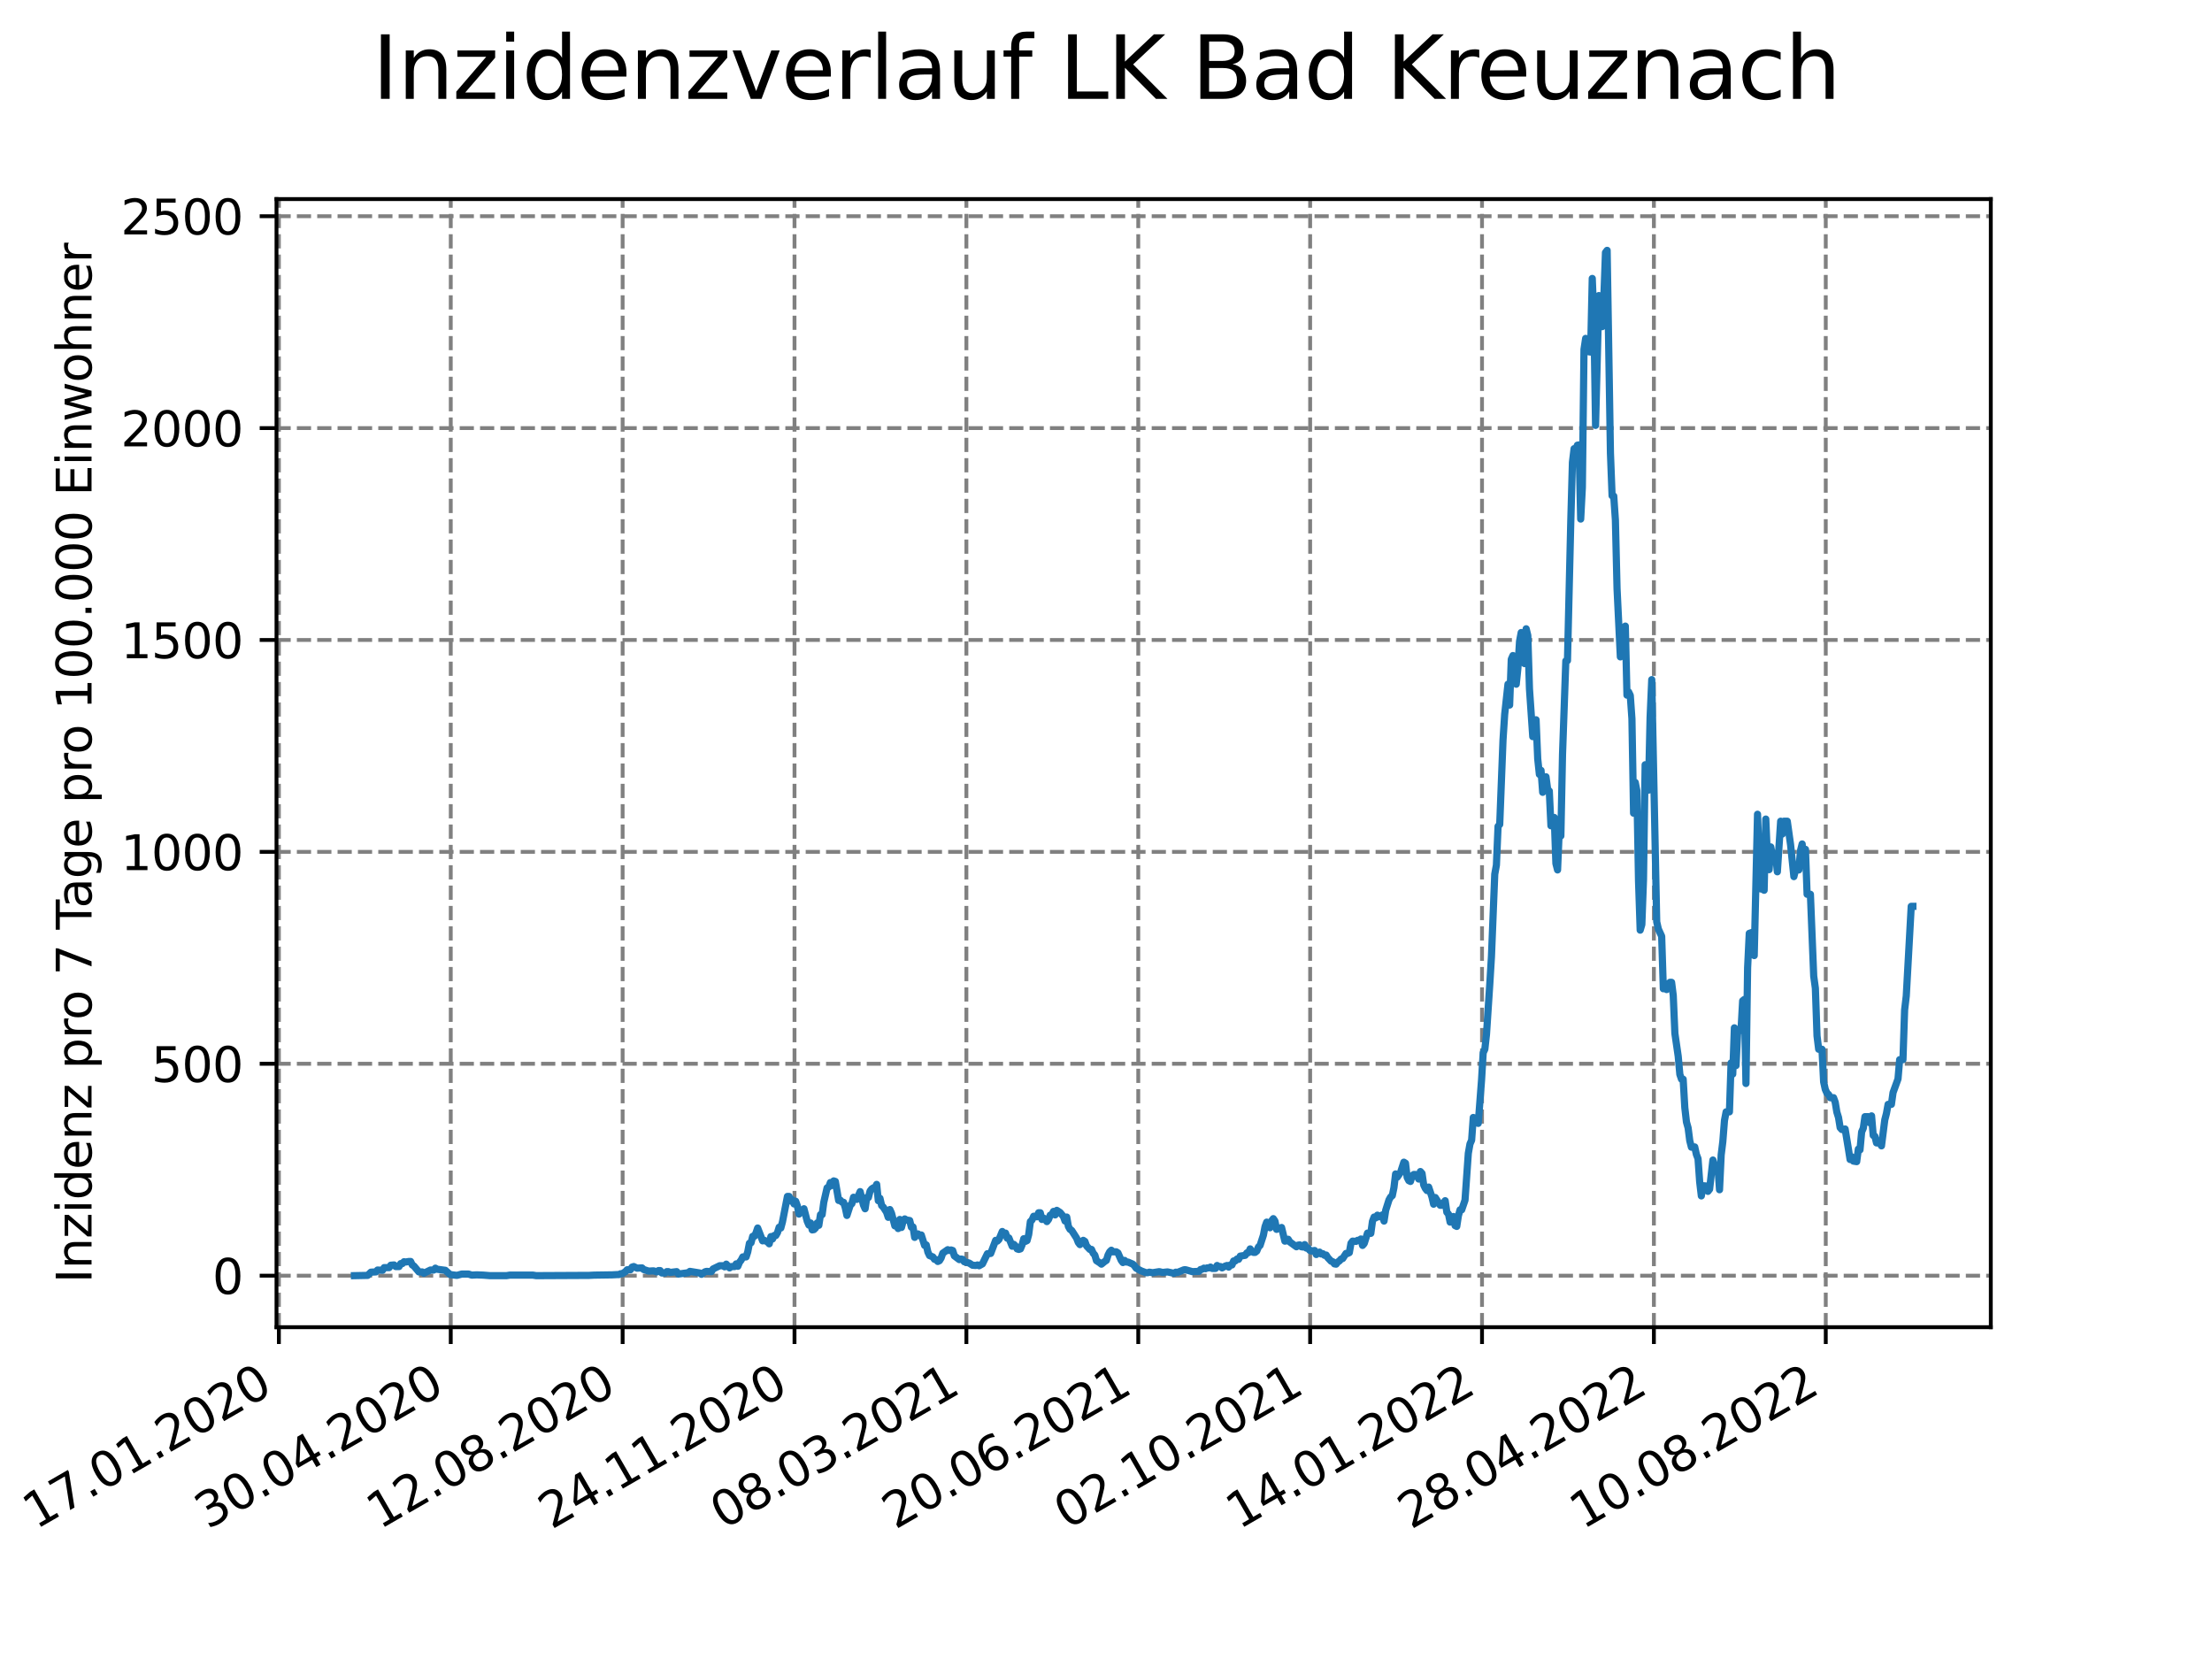 <?xml version="1.0" encoding="utf-8" standalone="no"?>
<!DOCTYPE svg PUBLIC "-//W3C//DTD SVG 1.1//EN"
  "http://www.w3.org/Graphics/SVG/1.1/DTD/svg11.dtd">
<svg xmlns:xlink="http://www.w3.org/1999/xlink" width="460.8pt" height="345.6pt" viewBox="0 0 460.8 345.6" xmlns="http://www.w3.org/2000/svg" version="1.1">
 <defs>
  <style type="text/css">*{stroke-linejoin: round; stroke-linecap: butt}</style>
 </defs>
 <g id="figure_1">
  <g id="patch_1">
   <path d="M 0 345.6 
L 460.8 345.6 
L 460.8 0 
L 0 0 
z
" style="fill: #ffffff"/>
  </g>
  <g id="axes_1">
   <g id="patch_2">
    <path d="M 57.6 276.48 
L 414.72 276.48 
L 414.72 41.472 
L 57.6 41.472 
z
" style="fill: #ffffff"/>
   </g>
   <g id="matplotlib.axis_1">
    <g id="xtick_1">
     <g id="line2d_1">
      <path d="M 58.096 276.48 
L 58.096 41.472 
" clip-path="url(#p999271ef5e)" style="fill: none; stroke-dasharray: 2.96,1.28; stroke-dashoffset: 0; stroke: #808080; stroke-width: 0.8"/>
     </g>
     <g id="line2d_2">
      <defs>
       <path id="mfde6e2e87e" d="M 0 0 
L 0 3.5 
" style="stroke: #000000; stroke-width: 0.8"/>
      </defs>
      <g>
       <use xlink:href="#mfde6e2e87e" x="58.096" y="276.48" style="stroke: #000000; stroke-width: 0.8"/>
      </g>
     </g>
     <g id="text_1">
      <!-- 17.01.2020 -->
      <g transform="translate(7.471 318.689) rotate(-30) scale(0.1 -0.1)">
       <defs>
        <path id="DejaVuSans-31" d="M 794 531 
L 1825 531 
L 1825 4091 
L 703 3866 
L 703 4441 
L 1819 4666 
L 2450 4666 
L 2450 531 
L 3481 531 
L 3481 0 
L 794 0 
L 794 531 
z
" transform="scale(0.016)"/>
        <path id="DejaVuSans-37" d="M 525 4666 
L 3525 4666 
L 3525 4397 
L 1831 0 
L 1172 0 
L 2766 4134 
L 525 4134 
L 525 4666 
z
" transform="scale(0.016)"/>
        <path id="DejaVuSans-2e" d="M 684 794 
L 1344 794 
L 1344 0 
L 684 0 
L 684 794 
z
" transform="scale(0.016)"/>
        <path id="DejaVuSans-30" d="M 2034 4250 
Q 1547 4250 1301 3770 
Q 1056 3291 1056 2328 
Q 1056 1369 1301 889 
Q 1547 409 2034 409 
Q 2525 409 2770 889 
Q 3016 1369 3016 2328 
Q 3016 3291 2770 3770 
Q 2525 4250 2034 4250 
z
M 2034 4750 
Q 2819 4750 3233 4129 
Q 3647 3509 3647 2328 
Q 3647 1150 3233 529 
Q 2819 -91 2034 -91 
Q 1250 -91 836 529 
Q 422 1150 422 2328 
Q 422 3509 836 4129 
Q 1250 4750 2034 4750 
z
" transform="scale(0.016)"/>
        <path id="DejaVuSans-32" d="M 1228 531 
L 3431 531 
L 3431 0 
L 469 0 
L 469 531 
Q 828 903 1448 1529 
Q 2069 2156 2228 2338 
Q 2531 2678 2651 2914 
Q 2772 3150 2772 3378 
Q 2772 3750 2511 3984 
Q 2250 4219 1831 4219 
Q 1534 4219 1204 4116 
Q 875 4013 500 3803 
L 500 4441 
Q 881 4594 1212 4672 
Q 1544 4750 1819 4750 
Q 2544 4750 2975 4387 
Q 3406 4025 3406 3419 
Q 3406 3131 3298 2873 
Q 3191 2616 2906 2266 
Q 2828 2175 2409 1742 
Q 1991 1309 1228 531 
z
" transform="scale(0.016)"/>
       </defs>
       <use xlink:href="#DejaVuSans-31"/>
       <use xlink:href="#DejaVuSans-37" x="63.623"/>
       <use xlink:href="#DejaVuSans-2e" x="127.246"/>
       <use xlink:href="#DejaVuSans-30" x="159.033"/>
       <use xlink:href="#DejaVuSans-31" x="222.656"/>
       <use xlink:href="#DejaVuSans-2e" x="286.279"/>
       <use xlink:href="#DejaVuSans-32" x="318.066"/>
       <use xlink:href="#DejaVuSans-30" x="381.689"/>
       <use xlink:href="#DejaVuSans-32" x="445.312"/>
       <use xlink:href="#DejaVuSans-30" x="508.936"/>
      </g>
     </g>
    </g>
    <g id="xtick_2">
     <g id="line2d_3">
      <path d="M 93.901 276.48 
L 93.901 41.472 
" clip-path="url(#p999271ef5e)" style="fill: none; stroke-dasharray: 2.96,1.28; stroke-dashoffset: 0; stroke: #808080; stroke-width: 0.8"/>
     </g>
     <g id="line2d_4">
      <g>
       <use xlink:href="#mfde6e2e87e" x="93.901" y="276.48" style="stroke: #000000; stroke-width: 0.8"/>
      </g>
     </g>
     <g id="text_2">
      <!-- 30.04.2020 -->
      <g transform="translate(43.276 318.689) rotate(-30) scale(0.1 -0.1)">
       <defs>
        <path id="DejaVuSans-33" d="M 2597 2516 
Q 3050 2419 3304 2112 
Q 3559 1806 3559 1356 
Q 3559 666 3084 287 
Q 2609 -91 1734 -91 
Q 1441 -91 1130 -33 
Q 819 25 488 141 
L 488 750 
Q 750 597 1062 519 
Q 1375 441 1716 441 
Q 2309 441 2620 675 
Q 2931 909 2931 1356 
Q 2931 1769 2642 2001 
Q 2353 2234 1838 2234 
L 1294 2234 
L 1294 2753 
L 1863 2753 
Q 2328 2753 2575 2939 
Q 2822 3125 2822 3475 
Q 2822 3834 2567 4026 
Q 2313 4219 1838 4219 
Q 1578 4219 1281 4162 
Q 984 4106 628 3988 
L 628 4550 
Q 988 4650 1302 4700 
Q 1616 4750 1894 4750 
Q 2613 4750 3031 4423 
Q 3450 4097 3450 3541 
Q 3450 3153 3228 2886 
Q 3006 2619 2597 2516 
z
" transform="scale(0.016)"/>
        <path id="DejaVuSans-34" d="M 2419 4116 
L 825 1625 
L 2419 1625 
L 2419 4116 
z
M 2253 4666 
L 3047 4666 
L 3047 1625 
L 3713 1625 
L 3713 1100 
L 3047 1100 
L 3047 0 
L 2419 0 
L 2419 1100 
L 313 1100 
L 313 1709 
L 2253 4666 
z
" transform="scale(0.016)"/>
       </defs>
       <use xlink:href="#DejaVuSans-33"/>
       <use xlink:href="#DejaVuSans-30" x="63.623"/>
       <use xlink:href="#DejaVuSans-2e" x="127.246"/>
       <use xlink:href="#DejaVuSans-30" x="159.033"/>
       <use xlink:href="#DejaVuSans-34" x="222.656"/>
       <use xlink:href="#DejaVuSans-2e" x="286.279"/>
       <use xlink:href="#DejaVuSans-32" x="318.066"/>
       <use xlink:href="#DejaVuSans-30" x="381.689"/>
       <use xlink:href="#DejaVuSans-32" x="445.312"/>
       <use xlink:href="#DejaVuSans-30" x="508.936"/>
      </g>
     </g>
    </g>
    <g id="xtick_3">
     <g id="line2d_5">
      <path d="M 129.706 276.48 
L 129.706 41.472 
" clip-path="url(#p999271ef5e)" style="fill: none; stroke-dasharray: 2.96,1.28; stroke-dashoffset: 0; stroke: #808080; stroke-width: 0.8"/>
     </g>
     <g id="line2d_6">
      <g>
       <use xlink:href="#mfde6e2e87e" x="129.706" y="276.48" style="stroke: #000000; stroke-width: 0.8"/>
      </g>
     </g>
     <g id="text_3">
      <!-- 12.08.2020 -->
      <g transform="translate(79.081 318.689) rotate(-30) scale(0.1 -0.1)">
       <defs>
        <path id="DejaVuSans-38" d="M 2034 2216 
Q 1584 2216 1326 1975 
Q 1069 1734 1069 1313 
Q 1069 891 1326 650 
Q 1584 409 2034 409 
Q 2484 409 2743 651 
Q 3003 894 3003 1313 
Q 3003 1734 2745 1975 
Q 2488 2216 2034 2216 
z
M 1403 2484 
Q 997 2584 770 2862 
Q 544 3141 544 3541 
Q 544 4100 942 4425 
Q 1341 4750 2034 4750 
Q 2731 4750 3128 4425 
Q 3525 4100 3525 3541 
Q 3525 3141 3298 2862 
Q 3072 2584 2669 2484 
Q 3125 2378 3379 2068 
Q 3634 1759 3634 1313 
Q 3634 634 3220 271 
Q 2806 -91 2034 -91 
Q 1263 -91 848 271 
Q 434 634 434 1313 
Q 434 1759 690 2068 
Q 947 2378 1403 2484 
z
M 1172 3481 
Q 1172 3119 1398 2916 
Q 1625 2713 2034 2713 
Q 2441 2713 2670 2916 
Q 2900 3119 2900 3481 
Q 2900 3844 2670 4047 
Q 2441 4250 2034 4250 
Q 1625 4250 1398 4047 
Q 1172 3844 1172 3481 
z
" transform="scale(0.016)"/>
       </defs>
       <use xlink:href="#DejaVuSans-31"/>
       <use xlink:href="#DejaVuSans-32" x="63.623"/>
       <use xlink:href="#DejaVuSans-2e" x="127.246"/>
       <use xlink:href="#DejaVuSans-30" x="159.033"/>
       <use xlink:href="#DejaVuSans-38" x="222.656"/>
       <use xlink:href="#DejaVuSans-2e" x="286.279"/>
       <use xlink:href="#DejaVuSans-32" x="318.066"/>
       <use xlink:href="#DejaVuSans-30" x="381.689"/>
       <use xlink:href="#DejaVuSans-32" x="445.312"/>
       <use xlink:href="#DejaVuSans-30" x="508.936"/>
      </g>
     </g>
    </g>
    <g id="xtick_4">
     <g id="line2d_7">
      <path d="M 165.511 276.48 
L 165.511 41.472 
" clip-path="url(#p999271ef5e)" style="fill: none; stroke-dasharray: 2.96,1.28; stroke-dashoffset: 0; stroke: #808080; stroke-width: 0.8"/>
     </g>
     <g id="line2d_8">
      <g>
       <use xlink:href="#mfde6e2e87e" x="165.511" y="276.48" style="stroke: #000000; stroke-width: 0.8"/>
      </g>
     </g>
     <g id="text_4">
      <!-- 24.11.2020 -->
      <g transform="translate(114.886 318.689) rotate(-30) scale(0.1 -0.1)">
       <use xlink:href="#DejaVuSans-32"/>
       <use xlink:href="#DejaVuSans-34" x="63.623"/>
       <use xlink:href="#DejaVuSans-2e" x="127.246"/>
       <use xlink:href="#DejaVuSans-31" x="159.033"/>
       <use xlink:href="#DejaVuSans-31" x="222.656"/>
       <use xlink:href="#DejaVuSans-2e" x="286.279"/>
       <use xlink:href="#DejaVuSans-32" x="318.066"/>
       <use xlink:href="#DejaVuSans-30" x="381.689"/>
       <use xlink:href="#DejaVuSans-32" x="445.312"/>
       <use xlink:href="#DejaVuSans-30" x="508.936"/>
      </g>
     </g>
    </g>
    <g id="xtick_5">
     <g id="line2d_9">
      <path d="M 201.316 276.48 
L 201.316 41.472 
" clip-path="url(#p999271ef5e)" style="fill: none; stroke-dasharray: 2.96,1.28; stroke-dashoffset: 0; stroke: #808080; stroke-width: 0.8"/>
     </g>
     <g id="line2d_10">
      <g>
       <use xlink:href="#mfde6e2e87e" x="201.316" y="276.48" style="stroke: #000000; stroke-width: 0.8"/>
      </g>
     </g>
     <g id="text_5">
      <!-- 08.03.2021 -->
      <g transform="translate(150.691 318.689) rotate(-30) scale(0.1 -0.1)">
       <use xlink:href="#DejaVuSans-30"/>
       <use xlink:href="#DejaVuSans-38" x="63.623"/>
       <use xlink:href="#DejaVuSans-2e" x="127.246"/>
       <use xlink:href="#DejaVuSans-30" x="159.033"/>
       <use xlink:href="#DejaVuSans-33" x="222.656"/>
       <use xlink:href="#DejaVuSans-2e" x="286.279"/>
       <use xlink:href="#DejaVuSans-32" x="318.066"/>
       <use xlink:href="#DejaVuSans-30" x="381.689"/>
       <use xlink:href="#DejaVuSans-32" x="445.312"/>
       <use xlink:href="#DejaVuSans-31" x="508.936"/>
      </g>
     </g>
    </g>
    <g id="xtick_6">
     <g id="line2d_11">
      <path d="M 237.121 276.48 
L 237.121 41.472 
" clip-path="url(#p999271ef5e)" style="fill: none; stroke-dasharray: 2.96,1.28; stroke-dashoffset: 0; stroke: #808080; stroke-width: 0.8"/>
     </g>
     <g id="line2d_12">
      <g>
       <use xlink:href="#mfde6e2e87e" x="237.121" y="276.48" style="stroke: #000000; stroke-width: 0.8"/>
      </g>
     </g>
     <g id="text_6">
      <!-- 20.06.2021 -->
      <g transform="translate(186.496 318.689) rotate(-30) scale(0.1 -0.1)">
       <defs>
        <path id="DejaVuSans-36" d="M 2113 2584 
Q 1688 2584 1439 2293 
Q 1191 2003 1191 1497 
Q 1191 994 1439 701 
Q 1688 409 2113 409 
Q 2538 409 2786 701 
Q 3034 994 3034 1497 
Q 3034 2003 2786 2293 
Q 2538 2584 2113 2584 
z
M 3366 4563 
L 3366 3988 
Q 3128 4100 2886 4159 
Q 2644 4219 2406 4219 
Q 1781 4219 1451 3797 
Q 1122 3375 1075 2522 
Q 1259 2794 1537 2939 
Q 1816 3084 2150 3084 
Q 2853 3084 3261 2657 
Q 3669 2231 3669 1497 
Q 3669 778 3244 343 
Q 2819 -91 2113 -91 
Q 1303 -91 875 529 
Q 447 1150 447 2328 
Q 447 3434 972 4092 
Q 1497 4750 2381 4750 
Q 2619 4750 2861 4703 
Q 3103 4656 3366 4563 
z
" transform="scale(0.016)"/>
       </defs>
       <use xlink:href="#DejaVuSans-32"/>
       <use xlink:href="#DejaVuSans-30" x="63.623"/>
       <use xlink:href="#DejaVuSans-2e" x="127.246"/>
       <use xlink:href="#DejaVuSans-30" x="159.033"/>
       <use xlink:href="#DejaVuSans-36" x="222.656"/>
       <use xlink:href="#DejaVuSans-2e" x="286.279"/>
       <use xlink:href="#DejaVuSans-32" x="318.066"/>
       <use xlink:href="#DejaVuSans-30" x="381.689"/>
       <use xlink:href="#DejaVuSans-32" x="445.312"/>
       <use xlink:href="#DejaVuSans-31" x="508.936"/>
      </g>
     </g>
    </g>
    <g id="xtick_7">
     <g id="line2d_13">
      <path d="M 272.926 276.48 
L 272.926 41.472 
" clip-path="url(#p999271ef5e)" style="fill: none; stroke-dasharray: 2.96,1.28; stroke-dashoffset: 0; stroke: #808080; stroke-width: 0.8"/>
     </g>
     <g id="line2d_14">
      <g>
       <use xlink:href="#mfde6e2e87e" x="272.926" y="276.48" style="stroke: #000000; stroke-width: 0.8"/>
      </g>
     </g>
     <g id="text_7">
      <!-- 02.10.2021 -->
      <g transform="translate(222.301 318.689) rotate(-30) scale(0.1 -0.1)">
       <use xlink:href="#DejaVuSans-30"/>
       <use xlink:href="#DejaVuSans-32" x="63.623"/>
       <use xlink:href="#DejaVuSans-2e" x="127.246"/>
       <use xlink:href="#DejaVuSans-31" x="159.033"/>
       <use xlink:href="#DejaVuSans-30" x="222.656"/>
       <use xlink:href="#DejaVuSans-2e" x="286.279"/>
       <use xlink:href="#DejaVuSans-32" x="318.066"/>
       <use xlink:href="#DejaVuSans-30" x="381.689"/>
       <use xlink:href="#DejaVuSans-32" x="445.312"/>
       <use xlink:href="#DejaVuSans-31" x="508.936"/>
      </g>
     </g>
    </g>
    <g id="xtick_8">
     <g id="line2d_15">
      <path d="M 308.731 276.48 
L 308.731 41.472 
" clip-path="url(#p999271ef5e)" style="fill: none; stroke-dasharray: 2.96,1.28; stroke-dashoffset: 0; stroke: #808080; stroke-width: 0.8"/>
     </g>
     <g id="line2d_16">
      <g>
       <use xlink:href="#mfde6e2e87e" x="308.731" y="276.48" style="stroke: #000000; stroke-width: 0.8"/>
      </g>
     </g>
     <g id="text_8">
      <!-- 14.01.2022 -->
      <g transform="translate(258.106 318.689) rotate(-30) scale(0.1 -0.1)">
       <use xlink:href="#DejaVuSans-31"/>
       <use xlink:href="#DejaVuSans-34" x="63.623"/>
       <use xlink:href="#DejaVuSans-2e" x="127.246"/>
       <use xlink:href="#DejaVuSans-30" x="159.033"/>
       <use xlink:href="#DejaVuSans-31" x="222.656"/>
       <use xlink:href="#DejaVuSans-2e" x="286.279"/>
       <use xlink:href="#DejaVuSans-32" x="318.066"/>
       <use xlink:href="#DejaVuSans-30" x="381.689"/>
       <use xlink:href="#DejaVuSans-32" x="445.312"/>
       <use xlink:href="#DejaVuSans-32" x="508.936"/>
      </g>
     </g>
    </g>
    <g id="xtick_9">
     <g id="line2d_17">
      <path d="M 344.536 276.48 
L 344.536 41.472 
" clip-path="url(#p999271ef5e)" style="fill: none; stroke-dasharray: 2.96,1.28; stroke-dashoffset: 0; stroke: #808080; stroke-width: 0.8"/>
     </g>
     <g id="line2d_18">
      <g>
       <use xlink:href="#mfde6e2e87e" x="344.536" y="276.48" style="stroke: #000000; stroke-width: 0.8"/>
      </g>
     </g>
     <g id="text_9">
      <!-- 28.04.2022 -->
      <g transform="translate(293.911 318.689) rotate(-30) scale(0.1 -0.1)">
       <use xlink:href="#DejaVuSans-32"/>
       <use xlink:href="#DejaVuSans-38" x="63.623"/>
       <use xlink:href="#DejaVuSans-2e" x="127.246"/>
       <use xlink:href="#DejaVuSans-30" x="159.033"/>
       <use xlink:href="#DejaVuSans-34" x="222.656"/>
       <use xlink:href="#DejaVuSans-2e" x="286.279"/>
       <use xlink:href="#DejaVuSans-32" x="318.066"/>
       <use xlink:href="#DejaVuSans-30" x="381.689"/>
       <use xlink:href="#DejaVuSans-32" x="445.312"/>
       <use xlink:href="#DejaVuSans-32" x="508.936"/>
      </g>
     </g>
    </g>
    <g id="xtick_10">
     <g id="line2d_19">
      <path d="M 380.341 276.48 
L 380.341 41.472 
" clip-path="url(#p999271ef5e)" style="fill: none; stroke-dasharray: 2.96,1.28; stroke-dashoffset: 0; stroke: #808080; stroke-width: 0.8"/>
     </g>
     <g id="line2d_20">
      <g>
       <use xlink:href="#mfde6e2e87e" x="380.341" y="276.48" style="stroke: #000000; stroke-width: 0.8"/>
      </g>
     </g>
     <g id="text_10">
      <!-- 10.08.2022 -->
      <g transform="translate(329.716 318.689) rotate(-30) scale(0.1 -0.1)">
       <use xlink:href="#DejaVuSans-31"/>
       <use xlink:href="#DejaVuSans-30" x="63.623"/>
       <use xlink:href="#DejaVuSans-2e" x="127.246"/>
       <use xlink:href="#DejaVuSans-30" x="159.033"/>
       <use xlink:href="#DejaVuSans-38" x="222.656"/>
       <use xlink:href="#DejaVuSans-2e" x="286.279"/>
       <use xlink:href="#DejaVuSans-32" x="318.066"/>
       <use xlink:href="#DejaVuSans-30" x="381.689"/>
       <use xlink:href="#DejaVuSans-32" x="445.312"/>
       <use xlink:href="#DejaVuSans-32" x="508.936"/>
      </g>
     </g>
    </g>
   </g>
   <g id="matplotlib.axis_2">
    <g id="ytick_1">
     <g id="line2d_21">
      <path d="M 57.6 265.742 
L 414.72 265.742 
" clip-path="url(#p999271ef5e)" style="fill: none; stroke-dasharray: 2.96,1.28; stroke-dashoffset: 0; stroke: #808080; stroke-width: 0.8"/>
     </g>
     <g id="line2d_22">
      <defs>
       <path id="m2670d70281" d="M 0 0 
L -3.5 0 
" style="stroke: #000000; stroke-width: 0.8"/>
      </defs>
      <g>
       <use xlink:href="#m2670d70281" x="57.6" y="265.742" style="stroke: #000000; stroke-width: 0.8"/>
      </g>
     </g>
     <g id="text_11">
      <!-- 0 -->
      <g transform="translate(44.237 269.541) scale(0.1 -0.1)">
       <use xlink:href="#DejaVuSans-30"/>
      </g>
     </g>
    </g>
    <g id="ytick_2">
     <g id="line2d_23">
      <path d="M 57.6 221.601 
L 414.72 221.601 
" clip-path="url(#p999271ef5e)" style="fill: none; stroke-dasharray: 2.96,1.28; stroke-dashoffset: 0; stroke: #808080; stroke-width: 0.8"/>
     </g>
     <g id="line2d_24">
      <g>
       <use xlink:href="#m2670d70281" x="57.6" y="221.601" style="stroke: #000000; stroke-width: 0.8"/>
      </g>
     </g>
     <g id="text_12">
      <!-- 500 -->
      <g transform="translate(31.512 225.401) scale(0.1 -0.1)">
       <defs>
        <path id="DejaVuSans-35" d="M 691 4666 
L 3169 4666 
L 3169 4134 
L 1269 4134 
L 1269 2991 
Q 1406 3038 1543 3061 
Q 1681 3084 1819 3084 
Q 2600 3084 3056 2656 
Q 3513 2228 3513 1497 
Q 3513 744 3044 326 
Q 2575 -91 1722 -91 
Q 1428 -91 1123 -41 
Q 819 9 494 109 
L 494 744 
Q 775 591 1075 516 
Q 1375 441 1709 441 
Q 2250 441 2565 725 
Q 2881 1009 2881 1497 
Q 2881 1984 2565 2268 
Q 2250 2553 1709 2553 
Q 1456 2553 1204 2497 
Q 953 2441 691 2322 
L 691 4666 
z
" transform="scale(0.016)"/>
       </defs>
       <use xlink:href="#DejaVuSans-35"/>
       <use xlink:href="#DejaVuSans-30" x="63.623"/>
       <use xlink:href="#DejaVuSans-30" x="127.246"/>
      </g>
     </g>
    </g>
    <g id="ytick_3">
     <g id="line2d_25">
      <path d="M 57.6 177.461 
L 414.72 177.461 
" clip-path="url(#p999271ef5e)" style="fill: none; stroke-dasharray: 2.96,1.28; stroke-dashoffset: 0; stroke: #808080; stroke-width: 0.8"/>
     </g>
     <g id="line2d_26">
      <g>
       <use xlink:href="#m2670d70281" x="57.6" y="177.461" style="stroke: #000000; stroke-width: 0.8"/>
      </g>
     </g>
     <g id="text_13">
      <!-- 1000 -->
      <g transform="translate(25.15 181.26) scale(0.1 -0.1)">
       <use xlink:href="#DejaVuSans-31"/>
       <use xlink:href="#DejaVuSans-30" x="63.623"/>
       <use xlink:href="#DejaVuSans-30" x="127.246"/>
       <use xlink:href="#DejaVuSans-30" x="190.869"/>
      </g>
     </g>
    </g>
    <g id="ytick_4">
     <g id="line2d_27">
      <path d="M 57.6 133.32 
L 414.72 133.32 
" clip-path="url(#p999271ef5e)" style="fill: none; stroke-dasharray: 2.96,1.28; stroke-dashoffset: 0; stroke: #808080; stroke-width: 0.8"/>
     </g>
     <g id="line2d_28">
      <g>
       <use xlink:href="#m2670d70281" x="57.6" y="133.32" style="stroke: #000000; stroke-width: 0.8"/>
      </g>
     </g>
     <g id="text_14">
      <!-- 1500 -->
      <g transform="translate(25.15 137.119) scale(0.1 -0.1)">
       <use xlink:href="#DejaVuSans-31"/>
       <use xlink:href="#DejaVuSans-35" x="63.623"/>
       <use xlink:href="#DejaVuSans-30" x="127.246"/>
       <use xlink:href="#DejaVuSans-30" x="190.869"/>
      </g>
     </g>
    </g>
    <g id="ytick_5">
     <g id="line2d_29">
      <path d="M 57.6 89.179 
L 414.72 89.179 
" clip-path="url(#p999271ef5e)" style="fill: none; stroke-dasharray: 2.96,1.28; stroke-dashoffset: 0; stroke: #808080; stroke-width: 0.8"/>
     </g>
     <g id="line2d_30">
      <g>
       <use xlink:href="#m2670d70281" x="57.6" y="89.179" style="stroke: #000000; stroke-width: 0.8"/>
      </g>
     </g>
     <g id="text_15">
      <!-- 2000 -->
      <g transform="translate(25.15 92.979) scale(0.1 -0.1)">
       <use xlink:href="#DejaVuSans-32"/>
       <use xlink:href="#DejaVuSans-30" x="63.623"/>
       <use xlink:href="#DejaVuSans-30" x="127.246"/>
       <use xlink:href="#DejaVuSans-30" x="190.869"/>
      </g>
     </g>
    </g>
    <g id="ytick_6">
     <g id="line2d_31">
      <path d="M 57.6 45.039 
L 414.72 45.039 
" clip-path="url(#p999271ef5e)" style="fill: none; stroke-dasharray: 2.96,1.28; stroke-dashoffset: 0; stroke: #808080; stroke-width: 0.8"/>
     </g>
     <g id="line2d_32">
      <g>
       <use xlink:href="#m2670d70281" x="57.6" y="45.039" style="stroke: #000000; stroke-width: 0.8"/>
      </g>
     </g>
     <g id="text_16">
      <!-- 2500 -->
      <g transform="translate(25.15 48.838) scale(0.1 -0.1)">
       <use xlink:href="#DejaVuSans-32"/>
       <use xlink:href="#DejaVuSans-35" x="63.623"/>
       <use xlink:href="#DejaVuSans-30" x="127.246"/>
       <use xlink:href="#DejaVuSans-30" x="190.869"/>
      </g>
     </g>
    </g>
    <g id="text_17">
     <!-- Inzidenz pro 7 Tage pro 100.000 Einwohner -->
     <g transform="translate(19.07 267.301) rotate(-90) scale(0.1 -0.1)">
      <defs>
       <path id="DejaVuSans-49" d="M 628 4666 
L 1259 4666 
L 1259 0 
L 628 0 
L 628 4666 
z
" transform="scale(0.016)"/>
       <path id="DejaVuSans-6e" d="M 3513 2113 
L 3513 0 
L 2938 0 
L 2938 2094 
Q 2938 2591 2744 2837 
Q 2550 3084 2163 3084 
Q 1697 3084 1428 2787 
Q 1159 2491 1159 1978 
L 1159 0 
L 581 0 
L 581 3500 
L 1159 3500 
L 1159 2956 
Q 1366 3272 1645 3428 
Q 1925 3584 2291 3584 
Q 2894 3584 3203 3211 
Q 3513 2838 3513 2113 
z
" transform="scale(0.016)"/>
       <path id="DejaVuSans-7a" d="M 353 3500 
L 3084 3500 
L 3084 2975 
L 922 459 
L 3084 459 
L 3084 0 
L 275 0 
L 275 525 
L 2438 3041 
L 353 3041 
L 353 3500 
z
" transform="scale(0.016)"/>
       <path id="DejaVuSans-69" d="M 603 3500 
L 1178 3500 
L 1178 0 
L 603 0 
L 603 3500 
z
M 603 4863 
L 1178 4863 
L 1178 4134 
L 603 4134 
L 603 4863 
z
" transform="scale(0.016)"/>
       <path id="DejaVuSans-64" d="M 2906 2969 
L 2906 4863 
L 3481 4863 
L 3481 0 
L 2906 0 
L 2906 525 
Q 2725 213 2448 61 
Q 2172 -91 1784 -91 
Q 1150 -91 751 415 
Q 353 922 353 1747 
Q 353 2572 751 3078 
Q 1150 3584 1784 3584 
Q 2172 3584 2448 3432 
Q 2725 3281 2906 2969 
z
M 947 1747 
Q 947 1113 1208 752 
Q 1469 391 1925 391 
Q 2381 391 2643 752 
Q 2906 1113 2906 1747 
Q 2906 2381 2643 2742 
Q 2381 3103 1925 3103 
Q 1469 3103 1208 2742 
Q 947 2381 947 1747 
z
" transform="scale(0.016)"/>
       <path id="DejaVuSans-65" d="M 3597 1894 
L 3597 1613 
L 953 1613 
Q 991 1019 1311 708 
Q 1631 397 2203 397 
Q 2534 397 2845 478 
Q 3156 559 3463 722 
L 3463 178 
Q 3153 47 2828 -22 
Q 2503 -91 2169 -91 
Q 1331 -91 842 396 
Q 353 884 353 1716 
Q 353 2575 817 3079 
Q 1281 3584 2069 3584 
Q 2775 3584 3186 3129 
Q 3597 2675 3597 1894 
z
M 3022 2063 
Q 3016 2534 2758 2815 
Q 2500 3097 2075 3097 
Q 1594 3097 1305 2825 
Q 1016 2553 972 2059 
L 3022 2063 
z
" transform="scale(0.016)"/>
       <path id="DejaVuSans-20" transform="scale(0.016)"/>
       <path id="DejaVuSans-70" d="M 1159 525 
L 1159 -1331 
L 581 -1331 
L 581 3500 
L 1159 3500 
L 1159 2969 
Q 1341 3281 1617 3432 
Q 1894 3584 2278 3584 
Q 2916 3584 3314 3078 
Q 3713 2572 3713 1747 
Q 3713 922 3314 415 
Q 2916 -91 2278 -91 
Q 1894 -91 1617 61 
Q 1341 213 1159 525 
z
M 3116 1747 
Q 3116 2381 2855 2742 
Q 2594 3103 2138 3103 
Q 1681 3103 1420 2742 
Q 1159 2381 1159 1747 
Q 1159 1113 1420 752 
Q 1681 391 2138 391 
Q 2594 391 2855 752 
Q 3116 1113 3116 1747 
z
" transform="scale(0.016)"/>
       <path id="DejaVuSans-72" d="M 2631 2963 
Q 2534 3019 2420 3045 
Q 2306 3072 2169 3072 
Q 1681 3072 1420 2755 
Q 1159 2438 1159 1844 
L 1159 0 
L 581 0 
L 581 3500 
L 1159 3500 
L 1159 2956 
Q 1341 3275 1631 3429 
Q 1922 3584 2338 3584 
Q 2397 3584 2469 3576 
Q 2541 3569 2628 3553 
L 2631 2963 
z
" transform="scale(0.016)"/>
       <path id="DejaVuSans-6f" d="M 1959 3097 
Q 1497 3097 1228 2736 
Q 959 2375 959 1747 
Q 959 1119 1226 758 
Q 1494 397 1959 397 
Q 2419 397 2687 759 
Q 2956 1122 2956 1747 
Q 2956 2369 2687 2733 
Q 2419 3097 1959 3097 
z
M 1959 3584 
Q 2709 3584 3137 3096 
Q 3566 2609 3566 1747 
Q 3566 888 3137 398 
Q 2709 -91 1959 -91 
Q 1206 -91 779 398 
Q 353 888 353 1747 
Q 353 2609 779 3096 
Q 1206 3584 1959 3584 
z
" transform="scale(0.016)"/>
       <path id="DejaVuSans-54" d="M -19 4666 
L 3928 4666 
L 3928 4134 
L 2272 4134 
L 2272 0 
L 1638 0 
L 1638 4134 
L -19 4134 
L -19 4666 
z
" transform="scale(0.016)"/>
       <path id="DejaVuSans-61" d="M 2194 1759 
Q 1497 1759 1228 1600 
Q 959 1441 959 1056 
Q 959 750 1161 570 
Q 1363 391 1709 391 
Q 2188 391 2477 730 
Q 2766 1069 2766 1631 
L 2766 1759 
L 2194 1759 
z
M 3341 1997 
L 3341 0 
L 2766 0 
L 2766 531 
Q 2569 213 2275 61 
Q 1981 -91 1556 -91 
Q 1019 -91 701 211 
Q 384 513 384 1019 
Q 384 1609 779 1909 
Q 1175 2209 1959 2209 
L 2766 2209 
L 2766 2266 
Q 2766 2663 2505 2880 
Q 2244 3097 1772 3097 
Q 1472 3097 1187 3025 
Q 903 2953 641 2809 
L 641 3341 
Q 956 3463 1253 3523 
Q 1550 3584 1831 3584 
Q 2591 3584 2966 3190 
Q 3341 2797 3341 1997 
z
" transform="scale(0.016)"/>
       <path id="DejaVuSans-67" d="M 2906 1791 
Q 2906 2416 2648 2759 
Q 2391 3103 1925 3103 
Q 1463 3103 1205 2759 
Q 947 2416 947 1791 
Q 947 1169 1205 825 
Q 1463 481 1925 481 
Q 2391 481 2648 825 
Q 2906 1169 2906 1791 
z
M 3481 434 
Q 3481 -459 3084 -895 
Q 2688 -1331 1869 -1331 
Q 1566 -1331 1297 -1286 
Q 1028 -1241 775 -1147 
L 775 -588 
Q 1028 -725 1275 -790 
Q 1522 -856 1778 -856 
Q 2344 -856 2625 -561 
Q 2906 -266 2906 331 
L 2906 616 
Q 2728 306 2450 153 
Q 2172 0 1784 0 
Q 1141 0 747 490 
Q 353 981 353 1791 
Q 353 2603 747 3093 
Q 1141 3584 1784 3584 
Q 2172 3584 2450 3431 
Q 2728 3278 2906 2969 
L 2906 3500 
L 3481 3500 
L 3481 434 
z
" transform="scale(0.016)"/>
       <path id="DejaVuSans-45" d="M 628 4666 
L 3578 4666 
L 3578 4134 
L 1259 4134 
L 1259 2753 
L 3481 2753 
L 3481 2222 
L 1259 2222 
L 1259 531 
L 3634 531 
L 3634 0 
L 628 0 
L 628 4666 
z
" transform="scale(0.016)"/>
       <path id="DejaVuSans-77" d="M 269 3500 
L 844 3500 
L 1563 769 
L 2278 3500 
L 2956 3500 
L 3675 769 
L 4391 3500 
L 4966 3500 
L 4050 0 
L 3372 0 
L 2619 2869 
L 1863 0 
L 1184 0 
L 269 3500 
z
" transform="scale(0.016)"/>
       <path id="DejaVuSans-68" d="M 3513 2113 
L 3513 0 
L 2938 0 
L 2938 2094 
Q 2938 2591 2744 2837 
Q 2550 3084 2163 3084 
Q 1697 3084 1428 2787 
Q 1159 2491 1159 1978 
L 1159 0 
L 581 0 
L 581 4863 
L 1159 4863 
L 1159 2956 
Q 1366 3272 1645 3428 
Q 1925 3584 2291 3584 
Q 2894 3584 3203 3211 
Q 3513 2838 3513 2113 
z
" transform="scale(0.016)"/>
      </defs>
      <use xlink:href="#DejaVuSans-49"/>
      <use xlink:href="#DejaVuSans-6e" x="29.492"/>
      <use xlink:href="#DejaVuSans-7a" x="92.871"/>
      <use xlink:href="#DejaVuSans-69" x="145.361"/>
      <use xlink:href="#DejaVuSans-64" x="173.145"/>
      <use xlink:href="#DejaVuSans-65" x="236.621"/>
      <use xlink:href="#DejaVuSans-6e" x="298.145"/>
      <use xlink:href="#DejaVuSans-7a" x="361.523"/>
      <use xlink:href="#DejaVuSans-20" x="414.014"/>
      <use xlink:href="#DejaVuSans-70" x="445.801"/>
      <use xlink:href="#DejaVuSans-72" x="509.277"/>
      <use xlink:href="#DejaVuSans-6f" x="548.141"/>
      <use xlink:href="#DejaVuSans-20" x="609.322"/>
      <use xlink:href="#DejaVuSans-37" x="641.109"/>
      <use xlink:href="#DejaVuSans-20" x="704.732"/>
      <use xlink:href="#DejaVuSans-54" x="736.52"/>
      <use xlink:href="#DejaVuSans-61" x="781.104"/>
      <use xlink:href="#DejaVuSans-67" x="842.383"/>
      <use xlink:href="#DejaVuSans-65" x="905.859"/>
      <use xlink:href="#DejaVuSans-20" x="967.383"/>
      <use xlink:href="#DejaVuSans-70" x="999.17"/>
      <use xlink:href="#DejaVuSans-72" x="1062.646"/>
      <use xlink:href="#DejaVuSans-6f" x="1101.51"/>
      <use xlink:href="#DejaVuSans-20" x="1162.691"/>
      <use xlink:href="#DejaVuSans-31" x="1194.479"/>
      <use xlink:href="#DejaVuSans-30" x="1258.102"/>
      <use xlink:href="#DejaVuSans-30" x="1321.725"/>
      <use xlink:href="#DejaVuSans-2e" x="1385.348"/>
      <use xlink:href="#DejaVuSans-30" x="1417.135"/>
      <use xlink:href="#DejaVuSans-30" x="1480.758"/>
      <use xlink:href="#DejaVuSans-30" x="1544.381"/>
      <use xlink:href="#DejaVuSans-20" x="1608.004"/>
      <use xlink:href="#DejaVuSans-45" x="1639.791"/>
      <use xlink:href="#DejaVuSans-69" x="1702.975"/>
      <use xlink:href="#DejaVuSans-6e" x="1730.758"/>
      <use xlink:href="#DejaVuSans-77" x="1794.137"/>
      <use xlink:href="#DejaVuSans-6f" x="1875.924"/>
      <use xlink:href="#DejaVuSans-68" x="1937.105"/>
      <use xlink:href="#DejaVuSans-6e" x="2000.484"/>
      <use xlink:href="#DejaVuSans-65" x="2063.863"/>
      <use xlink:href="#DejaVuSans-72" x="2125.387"/>
     </g>
    </g>
   </g>
   <g id="line2d_33">
    <path d="M 73.833 265.742 
L 76.587 265.686 
L 77.276 265.017 
L 78.308 264.962 
L 78.653 264.571 
L 79.685 264.627 
L 80.03 264.069 
L 81.063 264.069 
L 81.407 263.568 
L 82.095 263.512 
L 82.44 263.846 
L 83.128 263.846 
L 83.473 263.233 
L 83.817 263.233 
L 84.161 262.843 
L 84.505 262.899 
L 85.194 262.787 
L 85.538 262.787 
L 85.882 263.512 
L 86.227 263.735 
L 87.26 264.962 
L 87.948 264.962 
L 88.292 265.24 
L 89.67 264.571 
L 90.358 264.571 
L 90.702 264.181 
L 91.047 264.404 
L 92.768 264.627 
L 93.457 265.24 
L 93.801 265.519 
L 95.178 265.686 
L 96.211 265.408 
L 96.899 265.408 
L 97.588 265.408 
L 98.276 265.631 
L 99.309 265.575 
L 100.686 265.631 
L 102.064 265.742 
L 105.506 265.742 
L 106.195 265.631 
L 111.015 265.631 
L 111.703 265.742 
L 122.72 265.686 
L 123.753 265.631 
L 127.54 265.575 
L 128.573 265.519 
L 128.917 265.519 
L 129.262 265.352 
L 129.606 265.352 
L 130.294 264.906 
L 130.639 264.516 
L 131.327 264.516 
L 131.672 263.958 
L 132.016 263.846 
L 132.704 264.181 
L 133.737 264.125 
L 134.081 264.46 
L 135.114 264.794 
L 136.147 264.739 
L 136.836 264.962 
L 137.18 264.683 
L 137.524 264.683 
L 137.869 265.185 
L 138.557 265.185 
L 138.901 264.906 
L 139.246 264.906 
L 139.59 265.073 
L 140.967 264.906 
L 141.311 265.408 
L 143.377 265.129 
L 143.721 264.85 
L 145.787 265.185 
L 146.131 265.463 
L 146.82 264.962 
L 147.164 264.85 
L 148.197 264.906 
L 148.541 264.348 
L 149.918 263.679 
L 150.607 263.679 
L 150.951 263.902 
L 151.295 263.345 
L 151.984 264.125 
L 152.328 263.846 
L 153.017 263.846 
L 153.361 263.289 
L 153.705 263.791 
L 154.05 262.954 
L 154.394 262.508 
L 154.738 261.839 
L 155.427 261.839 
L 155.771 260.78 
L 156.115 258.996 
L 156.46 258.885 
L 156.804 257.546 
L 157.148 257.546 
L 157.492 256.822 
L 157.837 255.818 
L 158.869 258.494 
L 159.214 258.383 
L 159.902 258.717 
L 160.247 259.108 
L 160.591 257.602 
L 160.935 258.104 
L 161.279 257.379 
L 161.624 257.379 
L 161.968 256.766 
L 162.312 255.651 
L 162.657 255.818 
L 163.001 254.536 
L 164.034 249.239 
L 164.378 249.239 
L 164.722 250.187 
L 165.067 249.964 
L 165.411 250.8 
L 165.755 250.243 
L 166.099 251.191 
L 166.444 252.919 
L 166.788 252.417 
L 167.132 252.306 
L 167.476 251.804 
L 168.165 254.424 
L 168.509 255.205 
L 168.854 254.759 
L 169.198 256.208 
L 169.542 256.153 
L 169.886 255.818 
L 170.231 254.759 
L 170.575 255.261 
L 170.919 253.03 
L 171.264 253.03 
L 171.608 250.466 
L 172.296 247.455 
L 172.641 247.288 
L 172.985 246.34 
L 173.329 246.953 
L 173.673 246.006 
L 174.018 246.117 
L 174.706 250.076 
L 175.051 250.02 
L 175.395 250.41 
L 175.739 250.466 
L 176.083 251.581 
L 176.428 253.198 
L 177.116 251.079 
L 177.461 250.745 
L 177.805 249.407 
L 178.149 249.741 
L 178.493 249.853 
L 179.182 248.236 
L 179.87 251.023 
L 180.215 251.804 
L 180.559 249.462 
L 180.903 249.462 
L 181.248 248.124 
L 181.592 247.678 
L 181.936 247.455 
L 182.28 247.455 
L 182.625 246.73 
L 182.969 250.131 
L 183.313 249.63 
L 183.658 251.135 
L 184.002 251.469 
L 184.69 252.529 
L 185.035 253.588 
L 185.379 251.971 
L 185.723 252.752 
L 186.412 255.372 
L 186.756 254.982 
L 187.1 255.93 
L 187.445 254.034 
L 187.789 255.707 
L 188.133 254.424 
L 188.477 253.923 
L 188.822 254.146 
L 189.51 254.257 
L 189.855 255.651 
L 190.199 255.595 
L 190.543 257.769 
L 190.887 257.212 
L 191.232 257.045 
L 191.576 257.435 
L 191.92 257.268 
L 192.609 259.442 
L 192.953 259.331 
L 193.297 260.836 
L 193.642 261.561 
L 194.33 261.839 
L 194.674 262.341 
L 195.019 262.397 
L 195.363 262.787 
L 195.707 262.62 
L 196.052 262.062 
L 196.396 261.059 
L 197.429 260.334 
L 197.773 260.501 
L 198.117 260.39 
L 198.462 260.501 
L 198.806 261.616 
L 199.839 262.397 
L 200.183 262.285 
L 200.527 262.341 
L 200.871 262.843 
L 201.904 263.122 
L 202.593 263.568 
L 203.281 263.623 
L 203.626 263.512 
L 203.97 263.679 
L 204.659 263.289 
L 205.691 261.17 
L 206.38 261.115 
L 207.413 258.383 
L 207.757 258.55 
L 208.101 258.215 
L 208.79 256.543 
L 209.134 257.1 
L 209.478 256.877 
L 209.823 257.937 
L 210.167 257.881 
L 210.856 259.609 
L 211.2 259.219 
L 211.544 259.554 
L 211.888 260.167 
L 212.233 260.278 
L 212.577 260.167 
L 212.921 259.331 
L 213.265 258.048 
L 213.61 258.606 
L 213.954 258.438 
L 214.298 257.156 
L 214.643 254.48 
L 214.987 254.146 
L 215.331 253.365 
L 215.675 253.365 
L 216.02 253.477 
L 216.364 252.64 
L 216.708 252.64 
L 217.053 254.034 
L 217.397 253.755 
L 217.741 254.034 
L 218.085 254.48 
L 218.43 254.034 
L 218.774 253.142 
L 219.118 253.03 
L 219.462 252.361 
L 219.807 253.086 
L 220.151 252.138 
L 220.84 252.584 
L 221.528 253.421 
L 221.872 254.369 
L 222.217 253.532 
L 222.561 255.484 
L 222.905 256.097 
L 223.25 256.32 
L 224.282 257.937 
L 224.627 258.829 
L 224.971 259.275 
L 225.315 258.661 
L 225.66 258.383 
L 226.004 258.606 
L 226.348 259.554 
L 227.037 260.278 
L 227.381 260.278 
L 227.725 261.059 
L 228.069 261.449 
L 228.414 262.62 
L 229.102 263.066 
L 229.447 263.345 
L 230.135 262.787 
L 230.479 262.564 
L 230.824 261.449 
L 231.168 260.78 
L 231.512 260.446 
L 231.857 260.78 
L 232.545 260.78 
L 232.889 261.003 
L 233.578 262.564 
L 233.922 263.01 
L 234.266 262.564 
L 234.611 262.899 
L 234.955 262.899 
L 235.988 263.345 
L 236.332 263.679 
L 236.676 264.181 
L 237.709 264.739 
L 238.742 265.129 
L 239.086 265.129 
L 239.431 265.017 
L 240.119 265.129 
L 240.808 265.017 
L 241.496 264.906 
L 242.185 265.073 
L 243.218 264.962 
L 244.251 265.185 
L 244.595 265.24 
L 244.939 265.017 
L 245.283 265.073 
L 246.66 264.516 
L 247.005 264.516 
L 248.382 264.906 
L 249.759 264.85 
L 250.103 264.46 
L 250.448 264.404 
L 250.792 264.181 
L 251.136 264.293 
L 251.48 264.125 
L 251.825 264.125 
L 252.169 263.958 
L 252.513 264.237 
L 253.202 264.237 
L 253.546 263.623 
L 253.89 263.846 
L 254.235 263.846 
L 254.579 264.125 
L 255.267 263.735 
L 255.612 263.623 
L 255.956 263.958 
L 256.3 263.512 
L 256.645 263.512 
L 256.989 262.676 
L 257.333 262.676 
L 257.677 262.285 
L 258.022 262.341 
L 258.366 261.672 
L 259.055 261.561 
L 259.399 261.505 
L 259.743 261.003 
L 260.087 260.947 
L 260.432 260.167 
L 260.776 260.724 
L 261.12 260.892 
L 261.464 260.892 
L 261.809 260.613 
L 262.153 259.777 
L 262.497 259.442 
L 263.186 257.323 
L 263.53 255.539 
L 263.874 254.592 
L 264.219 255.038 
L 264.563 255.762 
L 264.907 254.313 
L 265.252 253.867 
L 265.596 254.369 
L 265.94 256.097 
L 266.284 255.818 
L 266.629 255.985 
L 266.973 255.707 
L 267.661 258.55 
L 268.006 258.494 
L 268.35 258.16 
L 268.694 258.717 
L 270.071 259.721 
L 270.416 259.386 
L 270.76 259.331 
L 271.104 259.721 
L 271.449 259.777 
L 271.793 259.275 
L 272.137 260 
L 272.481 260 
L 272.826 260.446 
L 273.17 260.613 
L 273.858 260.501 
L 274.203 261.338 
L 274.547 261.003 
L 274.891 260.836 
L 275.236 261.226 
L 275.58 261.17 
L 275.924 261.505 
L 276.268 261.449 
L 276.613 262.007 
L 277.301 262.731 
L 277.646 262.843 
L 277.99 263.289 
L 278.334 263.345 
L 278.678 262.899 
L 279.023 262.676 
L 279.367 262.285 
L 279.711 262.174 
L 280.4 261.115 
L 280.744 261.115 
L 281.088 260.947 
L 281.433 258.996 
L 281.777 258.55 
L 282.465 258.606 
L 282.81 258.383 
L 283.154 258.383 
L 283.498 258.104 
L 283.843 259.442 
L 284.187 259.052 
L 284.875 256.877 
L 285.564 256.933 
L 285.908 254.424 
L 286.253 253.532 
L 286.597 253.7 
L 286.941 253.142 
L 287.285 253.477 
L 287.974 253.086 
L 288.318 254.369 
L 288.662 252.138 
L 289.351 249.964 
L 289.695 249.351 
L 290.04 249.072 
L 290.384 247.399 
L 290.728 244.556 
L 291.072 245.225 
L 291.761 244.222 
L 292.45 242.103 
L 292.794 242.326 
L 293.138 245.281 
L 293.482 245.95 
L 293.827 246.117 
L 294.171 244.946 
L 294.515 244.668 
L 294.859 244.668 
L 295.204 245.002 
L 295.548 245.615 
L 295.892 244.054 
L 296.237 244.445 
L 296.581 246.842 
L 296.925 247.567 
L 297.269 248.013 
L 297.614 247.288 
L 298.302 249.351 
L 298.647 250.856 
L 298.991 249.462 
L 300.024 251.079 
L 300.368 251.079 
L 301.056 250.131 
L 301.401 252.529 
L 301.745 252.919 
L 302.089 254.592 
L 302.434 254.201 
L 302.778 253.421 
L 303.122 255.316 
L 303.466 255.484 
L 303.811 253.254 
L 304.155 252.027 
L 304.499 252.027 
L 305.188 250.02 
L 305.876 240.263 
L 306.221 238.312 
L 306.565 237.531 
L 306.909 232.792 
L 307.253 233.294 
L 307.598 232.848 
L 307.942 234.019 
L 308.631 225.043 
L 308.975 219.3 
L 309.319 218.575 
L 309.663 215.453 
L 310.352 204.972 
L 310.696 199.285 
L 311.385 182.113 
L 311.729 180.218 
L 312.073 172.134 
L 312.418 171.743 
L 313.106 154.126 
L 313.451 148.829 
L 314.139 142.529 
L 314.483 146.878 
L 314.828 137.344 
L 315.172 136.563 
L 315.516 141.581 
L 315.86 142.529 
L 316.205 139.184 
L 316.549 133.609 
L 316.893 131.769 
L 317.238 134.055 
L 317.582 138.236 
L 317.926 130.988 
L 318.27 132.382 
L 318.615 143.477 
L 319.303 153.457 
L 319.648 150.279 
L 319.992 149.944 
L 320.336 158.084 
L 320.68 161.318 
L 321.025 160.481 
L 321.369 165.053 
L 321.713 162.042 
L 322.057 161.819 
L 322.402 164.44 
L 322.746 164.774 
L 323.09 172.022 
L 323.779 170.294 
L 324.123 179.883 
L 324.467 181.221 
L 324.812 173.137 
L 325.156 174.141 
L 325.5 157.192 
L 326.189 137.679 
L 326.533 137.623 
L 327.222 108.687 
L 327.566 96.31 
L 327.91 93.467 
L 328.254 93.69 
L 328.599 92.742 
L 328.943 92.686 
L 329.287 108.13 
L 329.632 101.551 
L 329.976 72.783 
L 330.32 70.497 
L 331.009 73.284 
L 331.353 73.34 
L 331.697 58.008 
L 332.042 66.65 
L 332.386 88.616 
L 333.074 61.576 
L 333.419 68.044 
L 333.763 68.044 
L 334.107 62.078 
L 334.451 52.6 
L 334.796 52.154 
L 335.484 94.359 
L 335.829 103.279 
L 336.173 103.335 
L 336.517 108.353 
L 336.861 122.625 
L 337.55 136.842 
L 337.894 133.218 
L 338.239 133.33 
L 338.583 130.431 
L 338.927 144.815 
L 339.271 144.146 
L 339.616 144.871 
L 339.96 149.721 
L 340.304 169.402 
L 340.648 162.99 
L 340.993 164.719 
L 341.337 183.563 
L 341.681 193.766 
L 342.026 192.595 
L 342.37 183.228 
L 342.714 159.311 
L 343.058 164.217 
L 343.403 164.607 
L 343.747 149.498 
L 344.091 141.581 
L 345.124 192.037 
L 345.468 193.543 
L 346.157 195.048 
L 346.501 205.975 
L 346.846 204.86 
L 347.19 206.143 
L 347.534 205.641 
L 347.878 204.637 
L 348.223 204.637 
L 348.567 207.369 
L 348.911 215.286 
L 349.6 220.025 
L 349.944 223.816 
L 350.288 224.82 
L 350.633 224.82 
L 350.977 230.729 
L 351.321 233.74 
L 351.665 234.967 
L 352.01 237.643 
L 352.354 238.981 
L 353.043 238.925 
L 353.387 240.486 
L 353.731 241.378 
L 354.075 246.229 
L 354.42 249.128 
L 354.764 247.009 
L 355.452 247.065 
L 355.797 248.18 
L 356.141 247.734 
L 356.83 241.657 
L 357.174 242.828 
L 357.862 242.828 
L 358.207 247.846 
L 358.551 240.598 
L 358.895 237.81 
L 359.24 233.406 
L 359.584 231.622 
L 360.272 231.622 
L 360.617 221.419 
L 360.961 223.76 
L 361.305 214.115 
L 361.649 221.976 
L 361.994 214.729 
L 362.682 214.673 
L 363.027 208.484 
L 363.371 208.205 
L 363.715 225.712 
L 364.059 201.627 
L 364.404 194.435 
L 365.092 194.212 
L 365.437 199.062 
L 366.125 169.625 
L 366.469 179.047 
L 366.814 185.18 
L 367.158 185.235 
L 367.502 185.458 
L 367.846 170.628 
L 368.191 178.712 
L 368.535 181.166 
L 368.879 176.427 
L 369.224 178.155 
L 369.912 178.155 
L 370.256 181.612 
L 370.945 171.074 
L 371.289 173.75 
L 371.634 171.074 
L 372.322 171.074 
L 373.011 175.981 
L 373.699 182.615 
L 374.044 181.221 
L 374.732 181.221 
L 375.076 177.207 
L 375.421 175.813 
L 375.765 179.604 
L 376.109 176.928 
L 376.453 186.295 
L 377.142 186.295 
L 377.831 203.355 
L 378.175 205.864 
L 378.519 215.788 
L 378.863 218.575 
L 379.552 218.575 
L 379.896 225.377 
L 380.241 226.938 
L 380.585 227.719 
L 380.929 227.998 
L 381.273 228.667 
L 381.962 228.667 
L 382.306 229.614 
L 382.65 231.677 
L 382.995 232.792 
L 383.339 234.911 
L 383.683 235.301 
L 384.372 235.19 
L 385.06 239.371 
L 385.405 241.545 
L 385.749 240.988 
L 386.093 241.88 
L 386.782 241.991 
L 387.126 239.371 
L 387.47 239.538 
L 387.815 235.803 
L 388.159 235.022 
L 388.503 232.625 
L 389.192 232.625 
L 389.536 233.907 
L 389.88 232.458 
L 390.225 236.528 
L 390.569 236.695 
L 390.913 238.089 
L 391.602 238.089 
L 391.946 238.702 
L 392.635 233.294 
L 392.979 231.956 
L 393.323 230.06 
L 394.012 230.06 
L 394.356 227.607 
L 395.389 224.764 
L 395.733 220.75 
L 396.422 220.75 
L 396.766 210.38 
L 397.11 207.481 
L 398.143 188.804 
L 398.487 188.804 
L 398.487 188.804 
" clip-path="url(#p999271ef5e)" style="fill: none; stroke: #1f77b4; stroke-width: 1.5; stroke-linecap: square"/>
   </g>
   <g id="patch_3">
    <path d="M 57.6 276.48 
L 57.6 41.472 
" style="fill: none; stroke: #000000; stroke-width: 0.8; stroke-linejoin: miter; stroke-linecap: square"/>
   </g>
   <g id="patch_4">
    <path d="M 414.72 276.48 
L 414.72 41.472 
" style="fill: none; stroke: #000000; stroke-width: 0.8; stroke-linejoin: miter; stroke-linecap: square"/>
   </g>
   <g id="patch_5">
    <path d="M 57.6 276.48 
L 414.72 276.48 
" style="fill: none; stroke: #000000; stroke-width: 0.8; stroke-linejoin: miter; stroke-linecap: square"/>
   </g>
   <g id="patch_6">
    <path d="M 57.6 41.472 
L 414.72 41.472 
" style="fill: none; stroke: #000000; stroke-width: 0.8; stroke-linejoin: miter; stroke-linecap: square"/>
   </g>
  </g>
  <g id="text_18">
   <!-- Inzidenzverlauf LK Bad Kreuznach -->
   <g transform="translate(77.549 20.589) scale(0.18 -0.18)">
    <defs>
     <path id="DejaVuSans-76" d="M 191 3500 
L 800 3500 
L 1894 563 
L 2988 3500 
L 3597 3500 
L 2284 0 
L 1503 0 
L 191 3500 
z
" transform="scale(0.016)"/>
     <path id="DejaVuSans-6c" d="M 603 4863 
L 1178 4863 
L 1178 0 
L 603 0 
L 603 4863 
z
" transform="scale(0.016)"/>
     <path id="DejaVuSans-75" d="M 544 1381 
L 544 3500 
L 1119 3500 
L 1119 1403 
Q 1119 906 1312 657 
Q 1506 409 1894 409 
Q 2359 409 2629 706 
Q 2900 1003 2900 1516 
L 2900 3500 
L 3475 3500 
L 3475 0 
L 2900 0 
L 2900 538 
Q 2691 219 2414 64 
Q 2138 -91 1772 -91 
Q 1169 -91 856 284 
Q 544 659 544 1381 
z
M 1991 3584 
L 1991 3584 
z
" transform="scale(0.016)"/>
     <path id="DejaVuSans-66" d="M 2375 4863 
L 2375 4384 
L 1825 4384 
Q 1516 4384 1395 4259 
Q 1275 4134 1275 3809 
L 1275 3500 
L 2222 3500 
L 2222 3053 
L 1275 3053 
L 1275 0 
L 697 0 
L 697 3053 
L 147 3053 
L 147 3500 
L 697 3500 
L 697 3744 
Q 697 4328 969 4595 
Q 1241 4863 1831 4863 
L 2375 4863 
z
" transform="scale(0.016)"/>
     <path id="DejaVuSans-4c" d="M 628 4666 
L 1259 4666 
L 1259 531 
L 3531 531 
L 3531 0 
L 628 0 
L 628 4666 
z
" transform="scale(0.016)"/>
     <path id="DejaVuSans-4b" d="M 628 4666 
L 1259 4666 
L 1259 2694 
L 3353 4666 
L 4166 4666 
L 1850 2491 
L 4331 0 
L 3500 0 
L 1259 2247 
L 1259 0 
L 628 0 
L 628 4666 
z
" transform="scale(0.016)"/>
     <path id="DejaVuSans-42" d="M 1259 2228 
L 1259 519 
L 2272 519 
Q 2781 519 3026 730 
Q 3272 941 3272 1375 
Q 3272 1813 3026 2020 
Q 2781 2228 2272 2228 
L 1259 2228 
z
M 1259 4147 
L 1259 2741 
L 2194 2741 
Q 2656 2741 2882 2914 
Q 3109 3088 3109 3444 
Q 3109 3797 2882 3972 
Q 2656 4147 2194 4147 
L 1259 4147 
z
M 628 4666 
L 2241 4666 
Q 2963 4666 3353 4366 
Q 3744 4066 3744 3513 
Q 3744 3084 3544 2831 
Q 3344 2578 2956 2516 
Q 3422 2416 3680 2098 
Q 3938 1781 3938 1306 
Q 3938 681 3513 340 
Q 3088 0 2303 0 
L 628 0 
L 628 4666 
z
" transform="scale(0.016)"/>
     <path id="DejaVuSans-63" d="M 3122 3366 
L 3122 2828 
Q 2878 2963 2633 3030 
Q 2388 3097 2138 3097 
Q 1578 3097 1268 2742 
Q 959 2388 959 1747 
Q 959 1106 1268 751 
Q 1578 397 2138 397 
Q 2388 397 2633 464 
Q 2878 531 3122 666 
L 3122 134 
Q 2881 22 2623 -34 
Q 2366 -91 2075 -91 
Q 1284 -91 818 406 
Q 353 903 353 1747 
Q 353 2603 823 3093 
Q 1294 3584 2113 3584 
Q 2378 3584 2631 3529 
Q 2884 3475 3122 3366 
z
" transform="scale(0.016)"/>
    </defs>
    <use xlink:href="#DejaVuSans-49"/>
    <use xlink:href="#DejaVuSans-6e" x="29.492"/>
    <use xlink:href="#DejaVuSans-7a" x="92.871"/>
    <use xlink:href="#DejaVuSans-69" x="145.361"/>
    <use xlink:href="#DejaVuSans-64" x="173.145"/>
    <use xlink:href="#DejaVuSans-65" x="236.621"/>
    <use xlink:href="#DejaVuSans-6e" x="298.145"/>
    <use xlink:href="#DejaVuSans-7a" x="361.523"/>
    <use xlink:href="#DejaVuSans-76" x="414.014"/>
    <use xlink:href="#DejaVuSans-65" x="473.193"/>
    <use xlink:href="#DejaVuSans-72" x="534.717"/>
    <use xlink:href="#DejaVuSans-6c" x="575.83"/>
    <use xlink:href="#DejaVuSans-61" x="603.613"/>
    <use xlink:href="#DejaVuSans-75" x="664.893"/>
    <use xlink:href="#DejaVuSans-66" x="728.271"/>
    <use xlink:href="#DejaVuSans-20" x="763.477"/>
    <use xlink:href="#DejaVuSans-4c" x="795.264"/>
    <use xlink:href="#DejaVuSans-4b" x="850.977"/>
    <use xlink:href="#DejaVuSans-20" x="916.553"/>
    <use xlink:href="#DejaVuSans-42" x="948.34"/>
    <use xlink:href="#DejaVuSans-61" x="1016.943"/>
    <use xlink:href="#DejaVuSans-64" x="1078.223"/>
    <use xlink:href="#DejaVuSans-20" x="1141.699"/>
    <use xlink:href="#DejaVuSans-4b" x="1173.486"/>
    <use xlink:href="#DejaVuSans-72" x="1239.062"/>
    <use xlink:href="#DejaVuSans-65" x="1277.926"/>
    <use xlink:href="#DejaVuSans-75" x="1339.449"/>
    <use xlink:href="#DejaVuSans-7a" x="1402.828"/>
    <use xlink:href="#DejaVuSans-6e" x="1455.318"/>
    <use xlink:href="#DejaVuSans-61" x="1518.697"/>
    <use xlink:href="#DejaVuSans-63" x="1579.977"/>
    <use xlink:href="#DejaVuSans-68" x="1634.957"/>
   </g>
  </g>
 </g>
 <defs>
  <clipPath id="p999271ef5e">
   <rect x="57.6" y="41.472" width="357.12" height="235.008"/>
  </clipPath>
 </defs>
</svg>
